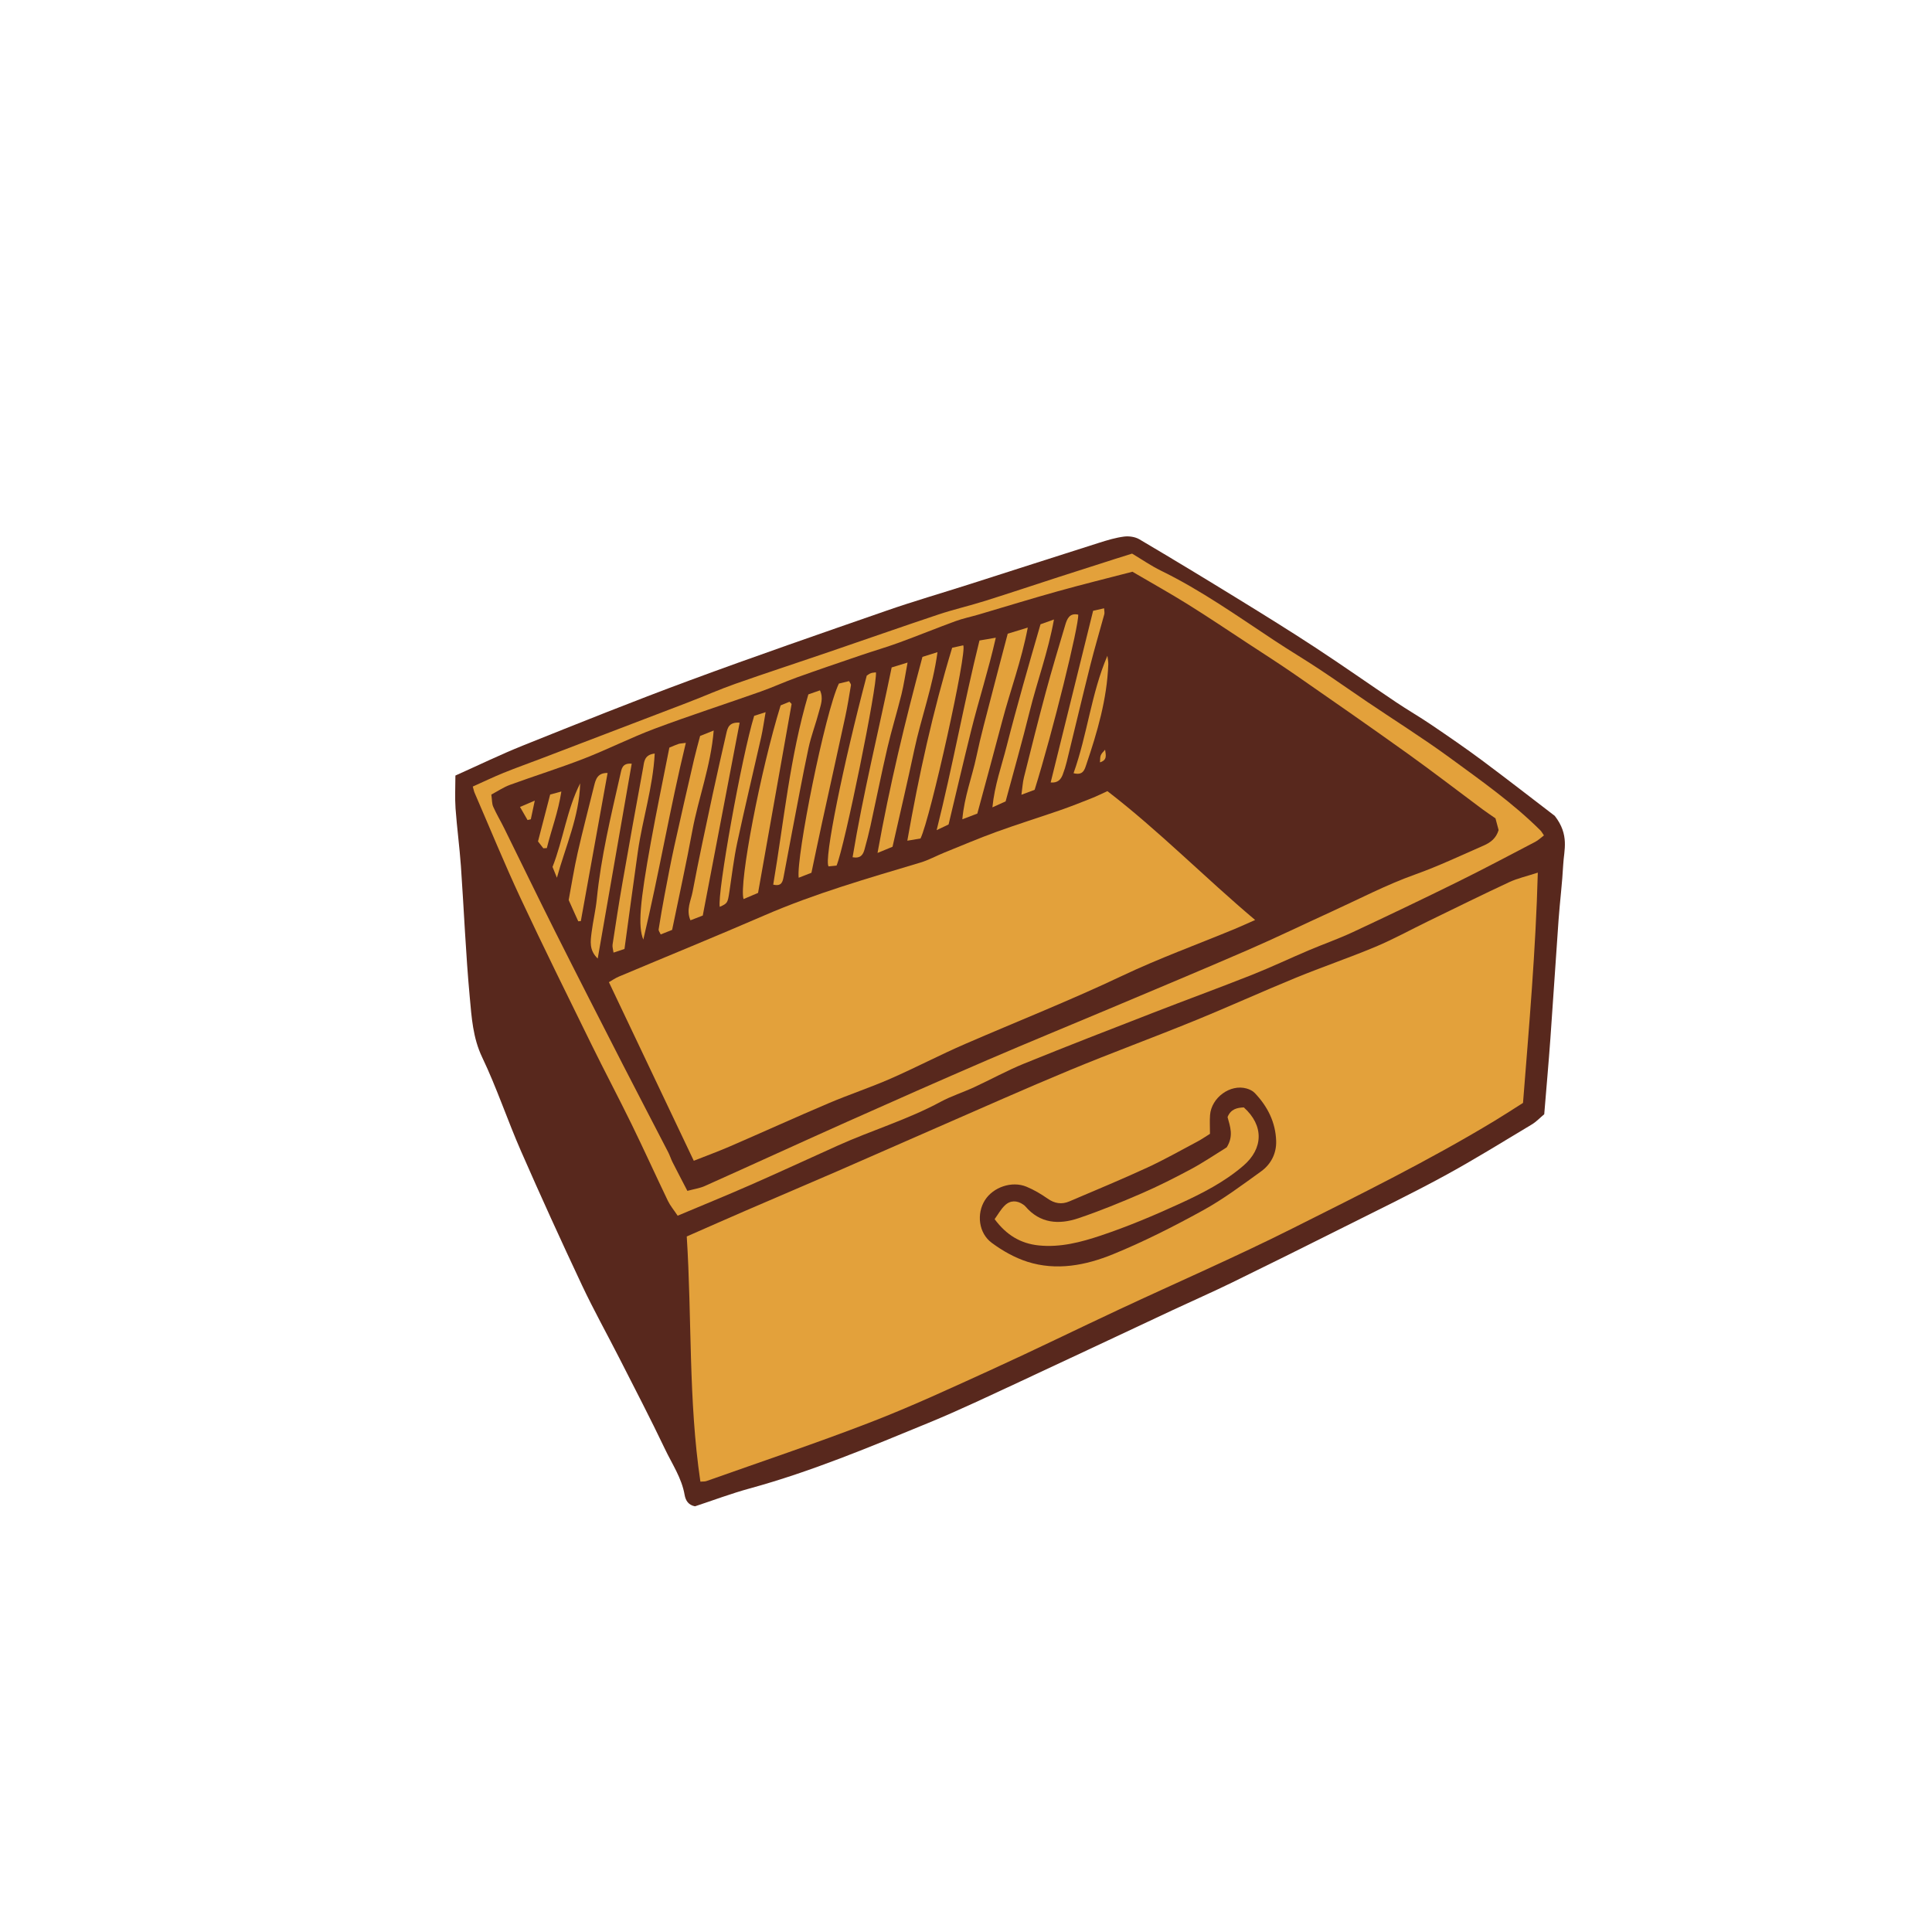 <svg version="1.1" xmlns="http://www.w3.org/2000/svg" xmlns:xlink="http://www.w3.org/1999/xlink" x="0px" y="0px" width="200px"
	 height="200px" viewBox="0 0 200 200" enable-background="new 0 0 200 200" xml:space="preserve">
<g id="svg">
	<path class="stroke" fill="#58281d"  d="M160.95,84.46c-2.187-1.672-4.834-3.736-7.525-5.741c-1.719-1.28-3.49-2.492-5.265-3.696
		c-1.194-0.812-2.451-1.532-3.649-2.338c-2.788-1.871-5.533-3.807-8.341-5.647c-2.65-1.736-5.345-3.404-8.043-5.064
		c-3.377-2.077-6.767-4.132-10.181-6.146c-0.438-0.258-1.072-0.348-1.585-0.282c-0.872,0.113-1.732,0.372-2.575,0.64
		c-4.488,1.423-8.969,2.872-13.454,4.304c-2.845,0.909-5.716,1.738-8.536,2.718c-6.83,2.371-13.664,4.734-20.445,7.241
		c-5.777,2.136-11.494,4.434-17.211,6.725c-2.328,0.933-4.59,2.034-6.997,3.11c0,1.188-0.063,2.298,0.014,3.398
		c0.144,1.999,0.415,3.988,0.557,5.987c0.316,4.515,0.497,9.042,0.914,13.546c0.194,2.1,0.319,4.212,1.287,6.238
		c1.507,3.152,2.611,6.494,4.014,9.699c2.039,4.657,4.148,9.284,6.312,13.884c1.21,2.572,2.601,5.059,3.89,7.593
		c1.587,3.118,3.203,6.222,4.708,9.378c0.737,1.547,1.732,2.995,2.032,4.74c0.099,0.568,0.383,1.056,1.076,1.185
		c1.876-0.618,3.756-1.328,5.685-1.855c6.365-1.744,12.435-4.292,18.516-6.795c3.188-1.312,6.304-2.802,9.433-4.254
		c5.293-2.458,10.568-4.953,15.854-7.426c2.027-0.948,4.08-1.846,6.091-2.828c3.899-1.904,7.785-3.838,11.665-5.783
		c3.46-1.735,6.945-3.424,10.345-5.274c3.067-1.669,6.039-3.519,9.036-5.314c0.471-0.282,0.858-0.702,1.287-1.059
		c0.216-2.645,0.45-5.243,0.638-7.843c0.297-4.093,0.551-8.19,0.846-12.284c0.138-1.903,0.381-3.8,0.48-5.705
		C161.899,88.01,162.49,86.444,160.95,84.46z"/>
</g>
<g id="Layer_2">
	<path fill-rule="evenodd" clip-rule="evenodd" fill="#e3a13b" class="fill" d="M72.504,153.379c-1.247-8.413-0.869-16.864-1.412-25.381
		c2.116-0.928,4.111-1.812,6.113-2.678c3.166-1.37,6.344-2.717,9.509-4.091c3.467-1.506,6.923-3.041,10.389-4.55
		c4.533-1.974,9.048-3.993,13.615-5.887c4.264-1.769,8.603-3.36,12.878-5.103c3.543-1.443,7.026-3.028,10.565-4.479
		c2.717-1.114,5.506-2.06,8.215-3.194c1.848-0.773,3.61-1.748,5.414-2.625c2.81-1.366,5.611-2.752,8.444-4.072
		c0.866-0.402,1.82-0.612,2.959-0.984c-0.216,8.049-0.903,15.883-1.532,23.839c-0.971,0.613-1.939,1.246-2.928,1.845
		c-6.794,4.11-13.913,7.621-20.999,11.177c-5.878,2.95-11.92,5.571-17.88,8.358c-4.396,2.056-8.754,4.195-13.169,6.208
		c-4.159,1.896-8.313,3.825-12.573,5.471c-5.606,2.167-11.315,4.076-16.983,6.087C72.964,153.379,72.769,153.357,72.504,153.379z
		 M125.256,117.374c-0.498,0.309-0.876,0.575-1.282,0.79c-1.731,0.916-3.438,1.888-5.215,2.707c-2.662,1.227-5.372,2.351-8.068,3.5
		c-0.787,0.335-1.517,0.219-2.24-0.29c-0.682-0.478-1.417-0.912-2.185-1.231c-1.509-0.628-3.448,0.038-4.307,1.392
		c-0.882,1.393-0.665,3.406,0.714,4.423c1.105,0.816,2.368,1.531,3.67,1.948c3.025,0.968,6.061,0.375,8.878-0.776
		c3.187-1.301,6.278-2.873,9.298-4.534c2.112-1.162,4.066-2.626,6.028-4.042c1.026-0.74,1.599-1.859,1.56-3.146
		c-0.059-1.94-0.891-3.585-2.221-4.974c-0.211-0.221-0.537-0.375-0.84-0.46c-1.691-0.481-3.644,0.939-3.783,2.754
		C125.218,116.032,125.256,116.638,125.256,117.374z"/>
	<path fill-rule="evenodd" clip-rule="evenodd" fill="#e3a13b" class="fill" d="M117.193,57.309c0.993,0.592,1.953,1.26,2.993,1.768
		c4.165,2.034,7.93,4.712,11.781,7.254c1.516,1.001,3.079,1.932,4.595,2.934c1.668,1.104,3.303,2.261,4.961,3.381
		c2.855,1.931,5.784,3.763,8.563,5.797c3.23,2.363,6.515,4.676,9.37,7.513c0.126,0.126,0.211,0.294,0.372,0.525
		c-0.321,0.242-0.583,0.501-0.896,0.665c-2.687,1.402-5.363,2.827-8.081,4.167c-3.593,1.772-7.209,3.5-10.839,5.196
		c-1.476,0.688-3.021,1.227-4.521,1.863c-1.973,0.838-3.91,1.759-5.899,2.548c-3.382,1.339-6.797,2.588-10.186,3.906
		c-4.477,1.739-8.954,3.472-13.402,5.281c-1.763,0.717-3.438,1.646-5.169,2.445c-1.141,0.527-2.355,0.909-3.456,1.503
		c-3.415,1.846-7.139,2.951-10.658,4.538c-3.017,1.359-6.021,2.749-9.049,4.079c-2.467,1.083-4.963,2.099-7.521,3.176
		c-0.411-0.616-0.773-1.043-1.009-1.533c-1.273-2.65-2.487-5.331-3.777-7.972c-1.353-2.767-2.799-5.489-4.155-8.254
		c-2.467-5.027-4.953-10.044-7.324-15.115c-1.677-3.588-3.176-7.259-4.752-10.894c-0.071-0.165-0.104-0.347-0.193-0.656
		c1.074-0.481,2.111-0.98,3.175-1.413c1.295-0.526,2.615-0.993,3.92-1.492c5.051-1.928,10.102-3.854,15.148-5.791
		c1.654-0.635,3.275-1.354,4.945-1.943c3.166-1.115,6.357-2.156,9.533-3.241c3.828-1.307,7.645-2.65,11.482-3.931
		c1.592-0.53,3.233-0.907,4.834-1.41c2.535-0.795,5.054-1.641,7.582-2.459c1.948-0.63,3.899-1.251,5.85-1.876
		C115.942,57.7,116.475,57.535,117.193,57.309z M117.229,59.186c-2.517,0.655-5.133,1.299-7.726,2.022
		c-2.738,0.763-5.453,1.604-8.18,2.405c-0.807,0.237-1.637,0.406-2.423,0.694c-1.955,0.715-3.882,1.504-5.837,2.218
		c-1.309,0.478-2.649,0.866-3.97,1.316c-2.203,0.75-4.407,1.499-6.598,2.285c-1.265,0.454-2.49,1.019-3.757,1.467
		c-3.647,1.29-7.332,2.479-10.954,3.836c-2.486,0.932-4.865,2.144-7.341,3.105c-2.519,0.979-5.104,1.784-7.643,2.711
		c-0.673,0.246-1.284,0.662-1.936,1.008c0.076,0.546,0.052,0.941,0.195,1.263c0.337,0.76,0.769,1.477,1.137,2.224
		c1.753,3.55,3.475,7.116,5.252,10.653c2.322,4.622,4.681,9.226,7.038,13.83c1.551,3.026,3.13,6.038,4.688,9.059
		c0.17,0.331,0.278,0.693,0.446,1.025c0.478,0.945,0.972,1.882,1.537,2.971c0.687-0.187,1.281-0.268,1.806-0.503
		c4.938-2.212,9.855-4.471,14.796-6.679c4.812-2.149,9.633-4.28,14.471-6.368c4.158-1.793,8.35-3.506,12.521-5.266
		c4.81-2.029,9.63-4.038,14.419-6.116c2.907-1.262,5.762-2.647,8.646-3.963c2.89-1.317,5.722-2.803,8.701-3.865
		c2.429-0.866,4.73-1.968,7.078-2.99c0.716-0.312,1.284-0.752,1.541-1.6c-0.104-0.39-0.223-0.833-0.325-1.214
		c-0.488-0.339-0.918-0.621-1.329-0.927c-2.581-1.92-5.128-3.887-7.743-5.76c-3.832-2.745-7.703-5.436-11.576-8.123
		c-1.646-1.141-3.333-2.219-5.008-3.317c-2.064-1.354-4.113-2.733-6.208-4.038C121.131,61.418,119.26,60.375,117.229,59.186z"/>
	<path fill-rule="evenodd" clip-rule="evenodd" fill="#e3a13b" class="fill" d="M126.987,118.774c0.746-1.176,0.346-2.177,0.089-3.134
		c0.334-0.833,0.988-0.973,1.685-1.001c2.084,1.869,2.028,4.249-0.047,6.034c-1.973,1.698-4.269,2.865-6.594,3.933
		c-2.664,1.223-5.381,2.366-8.158,3.296c-2.058,0.689-4.208,1.257-6.445,1.022c-1.862-0.196-3.329-1.066-4.554-2.718
		c0.355-0.491,0.642-1.021,1.055-1.419c0.571-0.553,1.268-0.536,1.914-0.086c0.075,0.053,0.152,0.11,0.212,0.181
		c1.524,1.784,3.478,1.91,5.496,1.228c2.205-0.745,4.369-1.629,6.507-2.555c1.754-0.76,3.468-1.625,5.152-2.529
		C124.566,120.347,125.761,119.53,126.987,118.774z"/>
	<path fill-rule="evenodd" clip-rule="evenodd" fill="#e3a13b" class="fill" d="M129.932,95.237c-0.806,0.354-1.471,0.663-2.148,0.943
		c-3.873,1.601-7.823,3.037-11.605,4.83c-5.347,2.535-10.842,4.711-16.265,7.059c-2.606,1.128-5.127,2.456-7.729,3.595
		c-2.093,0.916-4.271,1.635-6.373,2.528c-3.434,1.459-6.831,3.001-10.255,4.484c-1.185,0.513-2.398,0.957-3.737,1.486
		c-2.953-6.214-5.843-12.295-8.786-18.489c0.331-0.188,0.668-0.424,1.039-0.58c5.021-2.114,10.068-4.17,15.068-6.337
		c5.234-2.27,10.697-3.833,16.144-5.465c0.842-0.252,1.628-0.69,2.447-1.022c1.807-0.731,3.602-1.495,5.432-2.16
		c2.182-0.792,4.403-1.481,6.597-2.242c1.101-0.382,2.184-0.814,3.267-1.243c0.515-0.204,1.012-0.454,1.611-0.727
		C119.977,86.005,124.674,90.804,129.932,95.237z"/>
	<path fill-rule="evenodd" clip-rule="evenodd" fill="#e3a13b" class="fill" d="M98.567,67.057c0.458-0.101,0.814-0.18,1.14-0.252
		c0.478,0.486-3.402,17.937-4.416,19.994c-0.345,0.058-0.744,0.125-1.365,0.231C95.121,80.239,96.568,73.648,98.567,67.057z"/>
	<path fill-rule="evenodd" clip-rule="evenodd" fill="#e3a13b" class="fill" d="M104.319,65.601c0.767-0.234,1.295-0.396,2.076-0.634
		c-0.654,3.437-1.817,6.52-2.649,9.687c-0.828,3.153-1.692,6.297-2.573,9.567c-0.397,0.151-0.863,0.329-1.552,0.592
		c0.206-2.355,1.012-4.386,1.454-6.485c0.45-2.144,1.036-4.258,1.581-6.382C103.197,69.834,103.76,67.729,104.319,65.601z"/>
	<path fill-rule="evenodd" clip-rule="evenodd" fill="#e3a13b" class="fill" d="M86.839,70.764c0.345-0.084,0.694-0.168,1.055-0.256
		c0.091,0.182,0.215,0.311,0.197,0.416c-0.183,1.098-0.358,2.198-0.593,3.286c-0.794,3.686-1.617,7.365-2.42,11.048
		c-0.366,1.678-0.713,3.361-1.078,5.091c-0.459,0.179-0.877,0.343-1.319,0.515C82.402,88.74,85.403,73.761,86.839,70.764z"/>
	<path fill-rule="evenodd" clip-rule="evenodd" fill="#e3a13b" class="fill" d="M80.812,73.021c0.274-0.112,0.605-0.248,0.914-0.374
		c0.108,0.121,0.227,0.196,0.218,0.249c-1.15,6.512-2.31,13.022-3.47,19.537c-0.577,0.246-1.034,0.44-1.502,0.639
		C76.473,91.46,78.759,79.62,80.812,73.021z"/>
	<path fill-rule="evenodd" clip-rule="evenodd" fill="#e3a13b" class="fill" d="M95.492,67.999c0.541-0.169,0.931-0.292,1.556-0.487
		c-0.479,3.56-1.692,6.777-2.399,10.105c-0.704,3.319-1.482,6.623-2.254,10.038c-0.401,0.166-0.844,0.348-1.553,0.641
		C92.1,81.286,93.698,74.667,95.492,67.999z"/>
	<path fill-rule="evenodd" clip-rule="evenodd" fill="#e3a13b" class="fill" d="M69.578,96.262c-0.432,0.171-0.769,0.306-1.182,0.47
		c-0.092-0.213-0.235-0.38-0.214-0.521c0.188-1.195,0.392-2.388,0.618-3.577c0.323-1.691,0.639-3.385,1.01-5.066
		c0.662-3.006,1.357-6.004,2.049-9.003c0.178-0.769,0.396-1.528,0.617-2.381c0.403-0.162,0.814-0.325,1.406-0.562
		c-0.303,3.69-1.582,6.974-2.214,10.389C71.041,89.405,70.294,92.776,69.578,96.262z"/>
	<path fill-rule="evenodd" clip-rule="evenodd" fill="#e3a13b" class="fill" d="M88.26,88.742c1.09-6.613,2.705-13.101,4.045-19.649
		c0.586-0.18,1.008-0.31,1.646-0.505c-0.231,1.232-0.382,2.28-0.633,3.303c-0.458,1.853-1.027,3.68-1.458,5.539
		c-0.623,2.677-1.16,5.375-1.748,8.061c-0.179,0.819-0.391,1.632-0.616,2.44C89.352,88.449,89.112,88.896,88.26,88.742z"/>
	<path fill-rule="evenodd" clip-rule="evenodd" fill="#e3a13b" class="fill" d="M76.568,74.812c-1.289,6.744-2.553,13.35-3.818,19.966
		c-0.491,0.189-0.863,0.332-1.275,0.491c-0.472-1.099,0.049-2.029,0.221-2.944c0.636-3.383,1.366-6.749,2.085-10.116
		c0.446-2.095,0.932-4.182,1.404-6.271C75.32,75.332,75.477,74.734,76.568,74.812z"/>
	<path fill-rule="evenodd" clip-rule="evenodd" fill="#e3a13b" class="fill" d="M86.601,89.604c-0.266,0.027-0.569,0.058-0.825,0.084
		c-0.507-0.625,1.512-10.546,3.95-19.749c0.114-0.07,0.26-0.19,0.427-0.251c0.162-0.061,0.347-0.06,0.523-0.086
		C90.845,70.903,87.431,87.65,86.601,89.604z"/>
	<path fill-rule="evenodd" clip-rule="evenodd" fill="#e3a13b" class="fill" d="M107.105,81.76c-0.393,0.146-0.771,0.289-1.367,0.512
		c0.102-0.726,0.13-1.275,0.261-1.799c0.734-2.936,1.467-5.874,2.254-8.796c0.631-2.341,1.332-4.663,2.023-6.987
		c0.19-0.641,0.455-1.262,1.341-1.062C111.703,64.704,108.978,75.779,107.105,81.76z"/>
	<path fill-rule="evenodd" clip-rule="evenodd" fill="#e3a13b" class="fill" d="M107.713,64.626c0.398-0.142,0.78-0.278,1.393-0.497
		c-0.607,3.358-1.741,6.391-2.514,9.512c-0.77,3.112-1.65,6.196-2.49,9.317c-0.408,0.185-0.78,0.354-1.368,0.619
		c0.226-2.292,0.954-4.28,1.468-6.309c0.537-2.114,1.115-4.218,1.699-6.319C106.473,68.896,107.073,66.851,107.713,64.626z"/>
	<path fill-rule="evenodd" clip-rule="evenodd" fill="#e3a13b" class="fill" d="M101.394,66.303c0.63-0.107,1.026-0.176,1.691-0.289
		c-0.762,3.368-1.774,6.479-2.56,9.645c-0.794,3.202-1.543,6.415-2.328,9.688c-0.301,0.145-0.611,0.292-1.235,0.59
		C98.632,79.27,99.786,72.792,101.394,66.303z"/>
	<path fill-rule="evenodd" clip-rule="evenodd" fill="#e3a13b" class="fill" d="M69.292,77.393c0.434-0.177,0.686-0.296,0.947-0.381
		c0.163-0.052,0.341-0.052,0.758-0.11c-1.641,6.749-2.756,13.458-4.401,20.365c-0.566-1.392-0.362-3.778,0.788-10.117
		C67.974,83.902,68.647,80.67,69.292,77.393z"/>
	<path fill-rule="evenodd" clip-rule="evenodd" fill="#e3a13b" class="fill" d="M83.681,71.884c0.38-0.133,0.763-0.267,1.201-0.42
		c0.382,0.816,0.075,1.527-0.104,2.216c-0.329,1.264-0.812,2.491-1.083,3.766c-0.621,2.916-1.156,5.85-1.721,8.777
		c-0.29,1.512-0.563,3.026-0.854,4.538c-0.097,0.503-0.199,1.03-1.075,0.814C81.154,84.992,81.767,78.358,83.681,71.884z"/>
	<path fill-rule="evenodd" clip-rule="evenodd" fill="#e3a13b" class="fill" d="M64.646,98.237c-0.518,0.172-0.778,0.259-1.133,0.377
		c-0.043-0.324-0.137-0.588-0.1-0.833c0.323-2.117,0.646-4.235,1.015-6.344c0.697-3.988,1.414-7.974,2.149-11.955
		c0.109-0.591,0.094-1.348,1.199-1.475c-0.185,3.504-1.263,6.779-1.744,10.145C65.554,91.506,65.109,94.866,64.646,98.237z"/>
	<path fill-rule="evenodd" clip-rule="evenodd" fill="#e3a13b" class="fill" d="M61.876,99.228c-0.914-0.876-0.745-1.813-0.635-2.704
		c0.145-1.152,0.422-2.29,0.538-3.444c0.436-4.366,1.465-8.616,2.433-12.879c0.133-0.579,0.17-1.23,1.183-1.145
		C64.225,85.767,63.064,92.417,61.876,99.228z"/>
	<path fill-rule="evenodd" clip-rule="evenodd" fill="#e3a13b" class="fill" d="M62.898,80.017c-0.932,5.159-1.852,10.247-2.771,15.334
		c-0.089,0.006-0.178,0.012-0.267,0.019c-0.147-0.325-0.296-0.649-0.442-0.973c-0.153-0.339-0.303-0.679-0.548-1.226
		c0.284-1.519,0.551-3.221,0.931-4.898c0.523-2.319,1.134-4.619,1.701-6.928C61.674,80.649,61.872,79.999,62.898,80.017z"/>
	<path fill-rule="evenodd" clip-rule="evenodd" fill="#e3a13b" class="fill" d="M74.509,93.876c-0.272-1.416,2.27-15.565,3.563-19.774
		c0.274-0.087,0.604-0.193,1.184-0.377c-0.176,0.999-0.285,1.813-0.466,2.612c-0.819,3.63-1.69,7.25-2.472,10.889
		c-0.359,1.681-0.556,3.397-0.814,5.1C75.327,93.476,75.312,93.515,74.509,93.876z"/>
	<path fill-rule="evenodd" clip-rule="evenodd" fill="#e3a13b" class="fill" d="M113.16,63.227c0.459-0.103,0.753-0.169,1.135-0.255
		c0.013,0.271,0.065,0.456,0.022,0.615c-0.475,1.751-0.999,3.491-1.441,5.25c-0.839,3.337-1.63,6.688-2.45,10.03
		c-0.111,0.451-0.249,0.898-0.417,1.331c-0.194,0.507-0.522,0.869-1.244,0.803C110.226,75.092,111.681,69.214,113.16,63.227z"/>
	<path fill-rule="evenodd" clip-rule="evenodd" fill="#e3a13b" class="fill" d="M111.133,80.041c1.442-4.028,1.828-8.249,3.504-12.157
		c0.032,0.298,0.103,0.598,0.092,0.894c-0.132,3.607-1.141,7.024-2.288,10.409C112.267,79.702,112.107,80.294,111.133,80.041z"/>
	<path fill-rule="evenodd" clip-rule="evenodd" fill="#e3a13b" class="fill" d="M60.058,81.09c-0.088,3.427-1.51,6.51-2.407,9.772
		c-0.152-0.375-0.304-0.75-0.453-1.119C58.318,86.885,58.677,83.826,60.058,81.09z"/>
	<path fill-rule="evenodd" clip-rule="evenodd" fill="#e3a13b" class="fill" d="M56.247,87.815c-0.165-0.213-0.332-0.427-0.553-0.712
		c0.414-1.595,0.833-3.211,1.26-4.854c0.374-0.101,0.668-0.18,1.157-0.312c-0.319,2.116-1.036,3.954-1.504,5.857
		C56.487,87.802,56.367,87.808,56.247,87.815z"/>
	<path fill-rule="evenodd" clip-rule="evenodd" fill="#e3a13b" class="fill" d="M54.611,84.89c-0.235-0.408-0.471-0.815-0.78-1.355
		c0.51-0.219,0.889-0.382,1.53-0.656c-0.176,0.828-0.293,1.38-0.411,1.933C54.838,84.838,54.724,84.864,54.611,84.89z"/>
	<path fill-rule="evenodd" clip-rule="evenodd" fill="#e3a13b" class="fill" d="M114.399,77.61c0.077,0.563,0.239,1.072-0.532,1.309
		C113.896,78.154,113.896,78.154,114.399,77.61z"/>
</g>
</svg>
